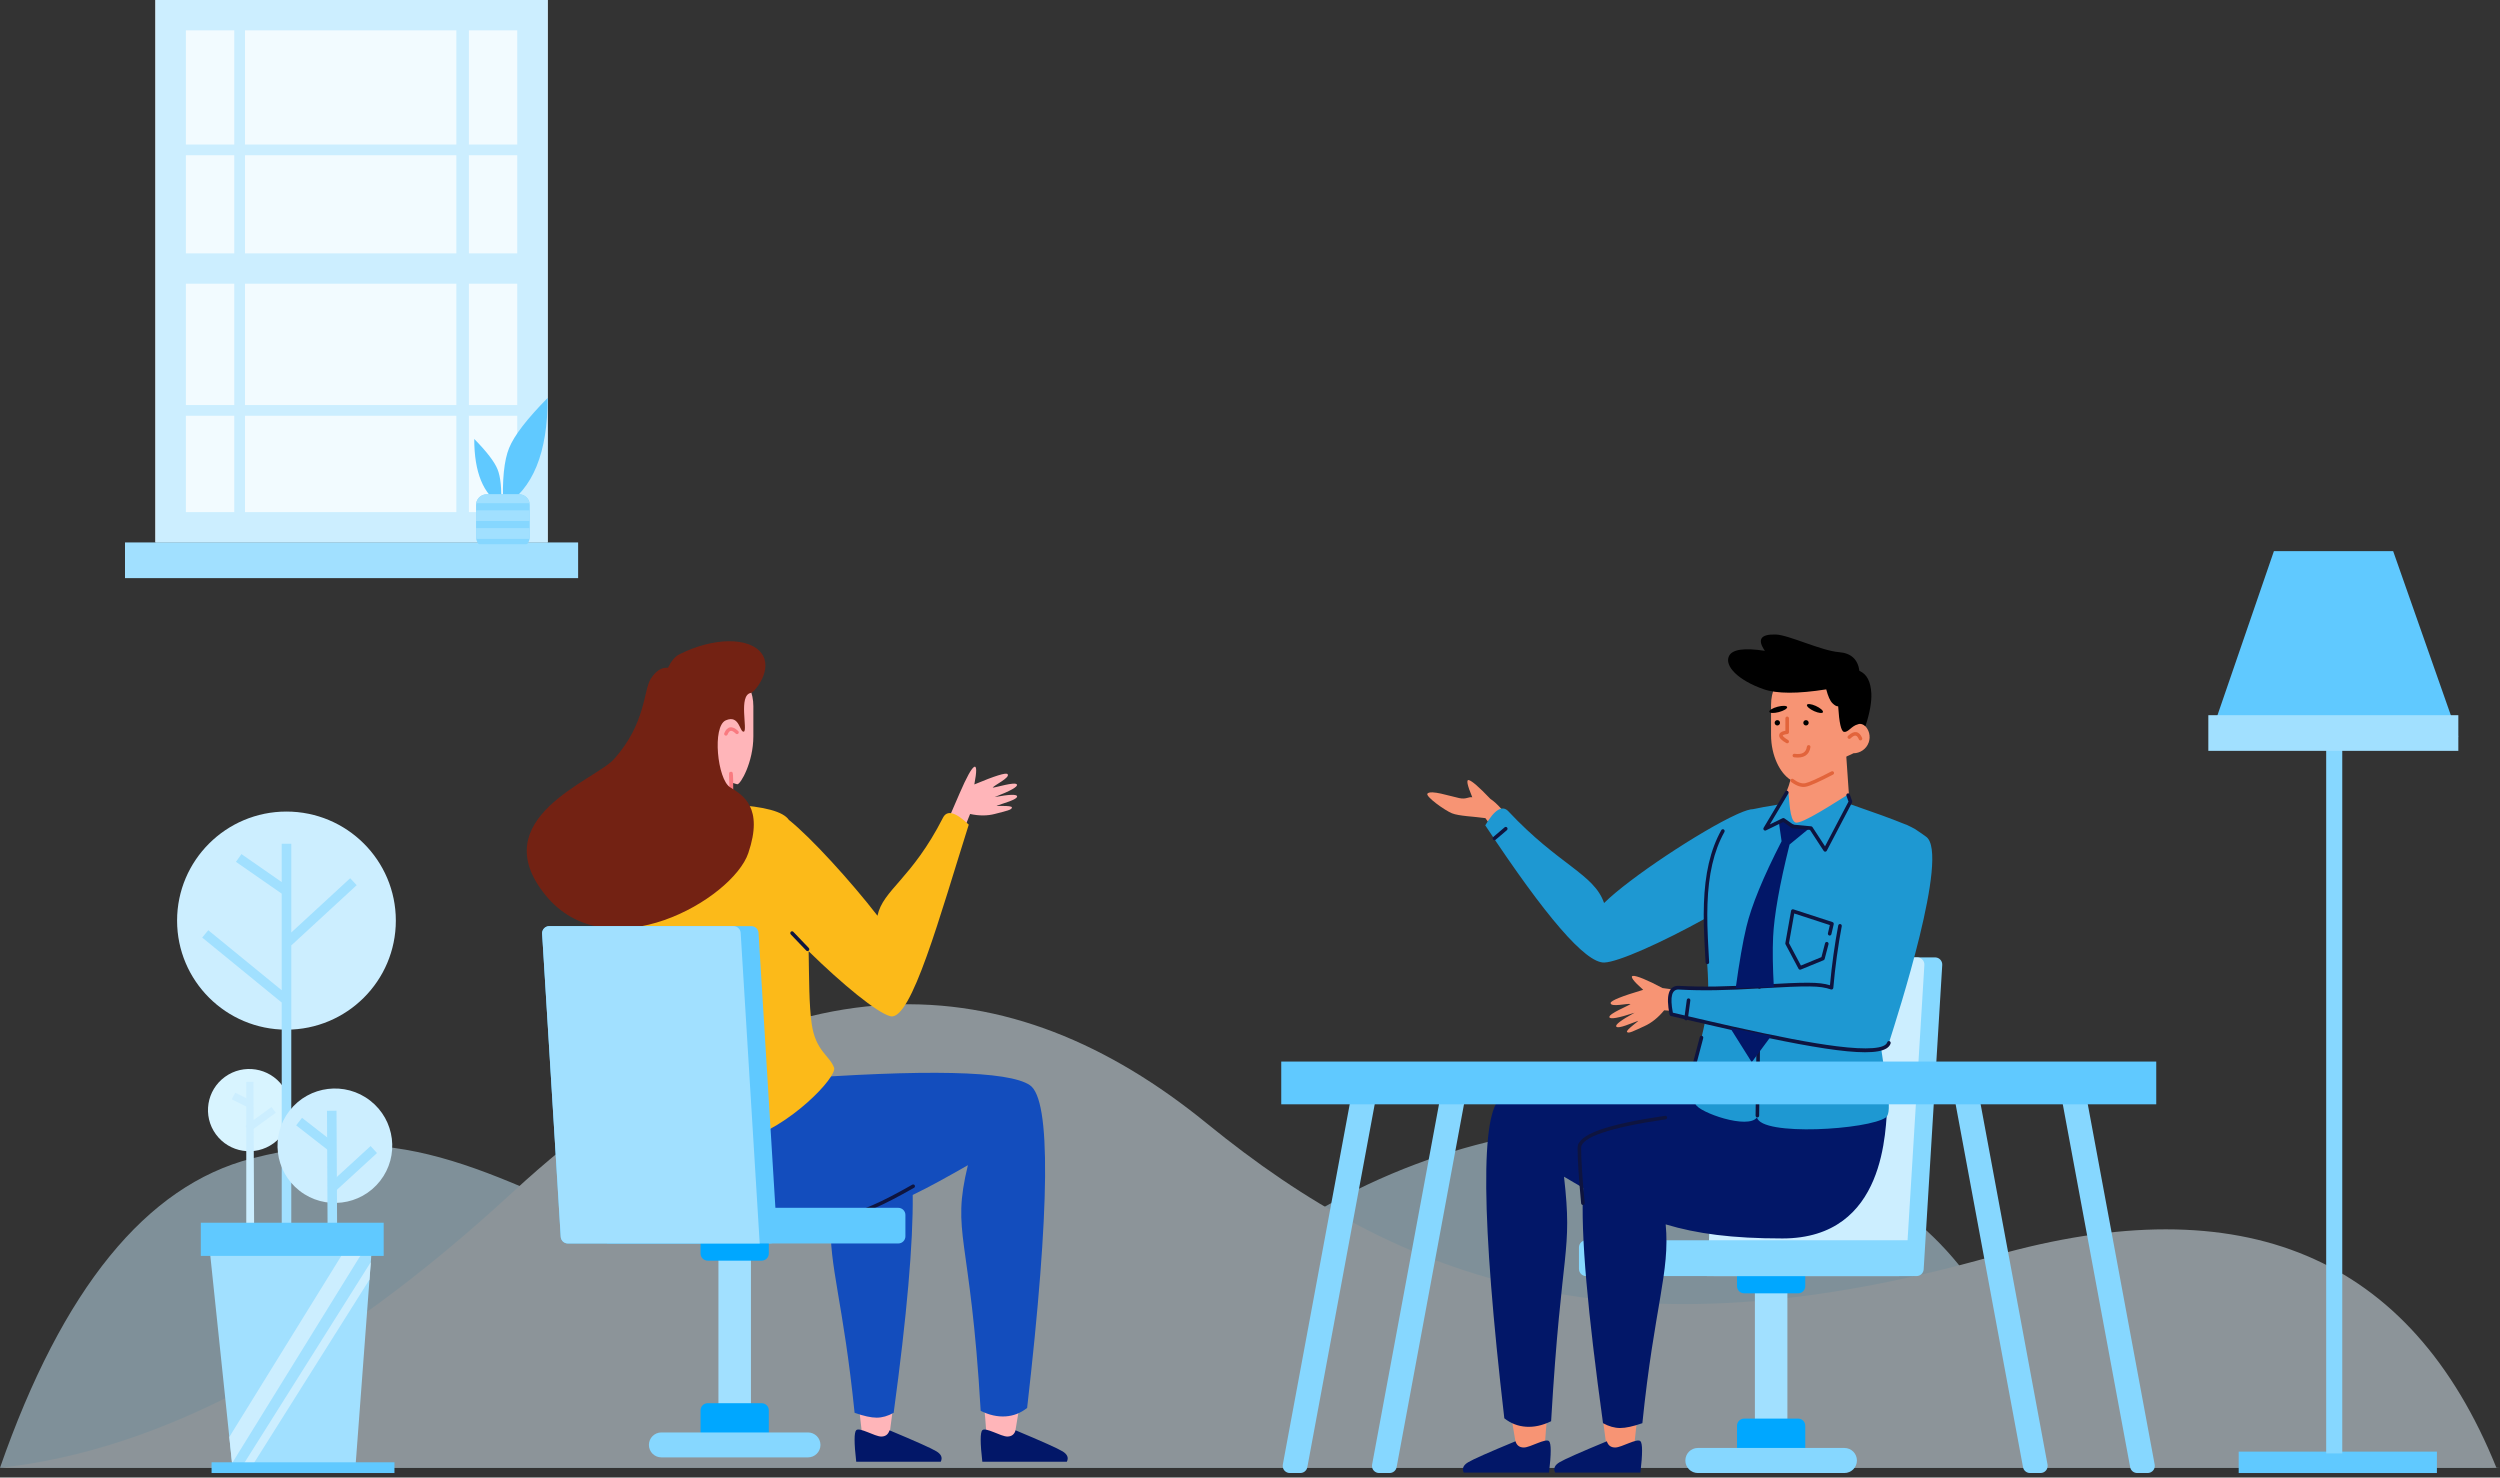 <?xml version="1.0" encoding="UTF-8"?>
<svg width="445px" height="263px" viewBox="0 0 445 263" version="1.1" xmlns="http://www.w3.org/2000/svg" xmlns:xlink="http://www.w3.org/1999/xlink">
    <rect x="0" y="0" width="445" height="263" fill="#333333" stroke="none"/>
    <!-- Generator: sketchtool 64 (101010) - https://sketch.com -->
    <title>F1DF5737-1B48-4890-9247-40E4AF73F924</title>
    <desc>Created with sketchtool.</desc>
    <g id="Designs:-Landing-Page-&amp;-Learn-More" stroke="none" stroke-width="1" fill="none" fill-rule="evenodd">
        <g id="D:-Landing-Page" transform="translate(-45, -2583)">
            <g id="benefits-&amp;-features" transform="translate(45, 1732)">
                <g id="public-service" transform="translate(0, 777)">
                    <g id="Consultation" transform="translate(0, 74)">
                        <g id="bg" opacity="0.5" transform="translate(222.5, 220.016) scale(-1, 1) translate(-222.5, -220.016) translate(0, 178.76)" fill-rule="nonzero">
                            <path d="M400.197,27.453 C372.056,20.21 358.07,30.262 326.208,44.069 C294.346,57.876 255.002,62.303 210.086,36.535 C165.171,10.768 114.845,20.21 94.38,48.964 C80.737,68.133 49.277,79.316 0,82.51 L445,82.51 C433.891,50.633 418.957,32.281 400.197,27.453 Z" id="Shape" fill="#CCEEFF"></path>
                            <path d="M0.635,82.51 C15.864,44.78 45.66,32.204 90.024,44.78 C156.569,63.645 195.471,49.497 230.195,21.199 C264.918,-7.099 305.721,-10.872 353.753,33.461 C385.773,63.017 416.189,79.366 445,82.51 L0.635,82.51 Z" id="Shape" fill="#E5F6FF"></path>
                        </g>
                        <g id="Group-2" transform="translate(280.906, 170.417)" fill-rule="nonzero">
                            <path d="M24.256,0 L60.236,0 C60.909,0 61.465,0.524 61.506,1.197 L64.813,55.373 C64.856,56.076 64.322,56.681 63.621,56.724 C63.595,56.725 63.569,56.726 63.543,56.726 L27.563,56.726 C26.891,56.726 26.334,56.202 26.293,55.529 L22.986,1.353 C22.943,0.65 23.477,0.045 24.179,0.002 C24.204,0.001 24.23,0 24.256,0 Z" id="Shape" fill="#86D8FF" transform="translate(43.9, 28.363) scale(-1, 1) translate(-43.9, -28.363) "></path>
                            <path d="M7.758,58.962 L59.68,58.962 C60.384,58.962 60.955,59.532 60.955,60.234 L60.955,63.477 C60.955,64.18 60.384,64.749 59.68,64.749 L7.758,64.749 L7.758,64.749 L7.758,58.962 Z" id="Shape" fill="#A1E0FF" transform="translate(34.357, 61.856) rotate(90) translate(-34.357, -61.856) "></path>
                            <path d="M31.648,51.012 L35.791,51.012 C36.495,51.012 37.065,51.582 37.065,52.285 L37.065,61.89 C37.065,62.592 36.495,63.162 35.791,63.162 L31.648,63.162 L31.648,63.162 L31.648,51.012 Z" id="Shape" fill="#00A7FF" transform="translate(34.357, 57.087) rotate(90) translate(-34.357, -57.087) "></path>
                            <path d="M24.176,0 L56.975,0 C57.647,0 58.204,0.524 58.245,1.197 L61.635,56.726 L61.635,56.726 L27.483,56.726 C26.811,56.726 26.254,56.202 26.213,55.529 L22.906,1.353 C22.863,0.65 23.397,0.045 24.098,0.002 C24.124,0.001 24.15,0 24.176,0 Z" id="Shape" fill="#CCEEFF" transform="translate(42.269, 28.363) scale(-1, 1) translate(-42.269, -28.363) "></path>
                            <path d="M0.151,50.352 L58.342,50.352 C59.045,50.352 59.614,50.923 59.614,51.627 L59.614,55.451 C59.614,56.155 59.045,56.726 58.342,56.726 L0.151,56.726 L0.151,56.726 L0.151,50.352 Z" id="Shape" fill="#86D8FF" transform="translate(29.882, 53.539) scale(-1, 1) translate(-29.882, -53.539) "></path>
                            <path d="M31.648,78.726 L35.791,78.726 C36.495,78.726 37.065,79.296 37.065,79.998 L37.065,89.603 C37.065,90.306 36.495,90.876 35.791,90.876 L31.648,90.876 L31.648,90.876 L31.648,78.726 Z" id="Shape" fill="#00A7FF" transform="translate(34.357, 84.801) scale(-1, 1) rotate(-90) translate(-34.357, -84.801) "></path>
                            <path d="M21.314,87.32 L47.399,87.32 C48.629,87.32 49.626,88.318 49.626,89.55 C49.626,90.782 48.629,91.781 47.399,91.781 L21.314,91.781 C20.084,91.781 19.087,90.782 19.087,89.55 C19.087,88.318 20.084,87.32 21.314,87.32 Z" id="Shape" fill="#86D7FF"></path>
                        </g>
                        <g id="Man-Sitting-1" transform="translate(298.948, 188.438) scale(-1, 1) translate(-298.948, -188.438) translate(253.948, 112.938)">
                            <g id="Head-Front/-Man/1" transform="translate(10.842, 0)">
                                <path d="M3.208,21.144 C2.007,21.146 0.884,20.397 0.471,19.204 C0.094,18.113 0.414,16.952 1.195,16.199 C0.99,14.856 0.805,13.627 0.638,12.512 C0.638,7.882 4.493,4.128 9.248,4.128 C14.003,4.128 17.858,7.882 17.858,12.512 L17.858,17.872 C17.858,21.61 16.24,24.706 14.397,25.868 C14.785,27.375 15.322,28.626 16.009,29.619 C17.274,31.449 17.253,33.432 15.945,35.568 L3.508,35.568 L4.464,21.751 C4.361,21.655 3.305,21.241 3.208,21.144 Z" id="Shape" fill="#F79474"></path>
                                <path d="M15.307,14.926 C15.307,14.751 15.164,14.608 14.988,14.608 C14.812,14.608 14.669,14.751 14.669,14.926 L14.669,17.404 C14.669,17.563 14.787,17.698 14.946,17.718 C15.538,17.796 15.78,17.921 15.78,17.978 C15.78,18.105 15.47,18.405 14.827,18.781 C14.675,18.869 14.624,19.064 14.713,19.215 C14.802,19.366 14.997,19.417 15.149,19.328 C15.987,18.839 16.417,18.422 16.417,17.978 C16.417,17.52 16.021,17.265 15.307,17.132 L15.307,14.926 Z" id="Shape" fill="#E2643B" fill-rule="nonzero"></path>
                                <path d="M10.846,20.053 C11.052,21.474 12.073,22.091 13.755,21.867 C13.929,21.843 14.052,21.684 14.028,21.51 C14.005,21.336 13.844,21.214 13.67,21.237 C12.309,21.419 11.629,21.007 11.477,19.962 C11.451,19.788 11.29,19.668 11.115,19.693 C10.941,19.718 10.82,19.879 10.846,20.053 Z" id="Shape" fill="#E2643B" fill-rule="nonzero"></path>
                                <path d="M10.184,13.649 C9.395,14.002 8.693,14.079 8.617,13.82 C8.54,13.561 9.118,13.064 9.906,12.71 C10.695,12.357 11.397,12.28 11.473,12.539 C11.55,12.798 10.972,13.295 10.184,13.649 Z M16.484,13.818 C15.605,13.589 14.937,13.188 14.991,12.922 C15.045,12.657 15.801,12.628 16.68,12.858 C17.559,13.088 18.228,13.489 18.174,13.754 C18.12,14.019 17.363,14.048 16.484,13.818 Z M11.639,16.196 C11.375,16.196 11.161,15.983 11.161,15.72 C11.161,15.457 11.375,15.244 11.639,15.244 C11.904,15.244 12.118,15.457 12.118,15.72 C12.118,15.983 11.904,16.196 11.639,16.196 Z M16.742,16.196 C16.478,16.196 16.263,15.983 16.263,15.72 C16.263,15.457 16.478,15.244 16.742,15.244 C17.006,15.244 17.22,15.457 17.22,15.72 C17.22,15.983 17.006,16.196 16.742,16.196 Z M2.388,15.989 C2.235,15.894 1.66,15.789 1.066,16.349 C0.244,13.867 -0.06,11.909 0.008,10.506 C0.112,8.373 0.818,7.032 2.128,6.482 C2.406,4.428 3.612,3.317 5.745,3.148 C8.944,2.894 14.702,0.081 17.005,0.006 C19.712,-0.083 20.362,0.885 18.956,2.91 C22.641,2.34 24.77,2.65 25.345,3.838 C26.206,5.621 23.665,8.188 19.169,9.745 C16.809,10.562 13.099,10.57 8.036,9.769 C7.716,10.993 7.354,11.807 6.95,12.214 C6.547,12.62 6.201,12.812 5.913,12.788 C5.732,15.713 5.39,17.226 4.885,17.329 C4.129,17.482 3.54,16.255 2.388,15.989 Z" id="Shape" fill="#000000"></path>
                                <path d="M4.15,18.042 C3.101,17.033 2.166,17.161 1.645,18.421 C1.577,18.583 1.655,18.769 1.818,18.836 C1.981,18.903 2.167,18.825 2.234,18.663 C2.575,17.84 2.966,17.787 3.707,18.499 C3.834,18.621 4.036,18.617 4.158,18.491 C4.281,18.365 4.277,18.164 4.15,18.042 Z" id="Shape" fill="#E2643B" fill-rule="nonzero"></path>
                                <path d="M13.894,25.746 C13.073,26.361 12.363,26.593 11.761,26.471 C11.097,26.336 9.533,25.633 7.113,24.374 C6.957,24.293 6.764,24.353 6.683,24.508 C6.601,24.664 6.662,24.856 6.818,24.937 C9.297,26.227 10.888,26.942 11.633,27.093 C12.44,27.257 13.323,26.968 14.277,26.254 C14.418,26.149 14.446,25.95 14.34,25.809 C14.235,25.669 14.035,25.641 13.894,25.746 Z" id="Shape" fill="#E2643B" fill-rule="nonzero"></path>
                            </g>
                            <g id="Front-Bottom/-Sit/-Pants-2" transform="translate(7.972, 79.638)">
                                <path d="M68.735,48.826 C68.158,52.46 67.173,58.415 65.78,66.691 L61.129,66.415 C60.758,60.453 60.107,54.866 59.446,49.721 C57.718,36.261 73.099,21.326 68.735,48.826 Z M52.206,48.081 C51.756,51.733 50.979,57.719 49.875,66.038 L45.217,65.926 C44.639,59.98 43.793,54.419 42.954,49.301 C40.758,35.909 55.61,20.445 52.206,48.081 Z" id="Shape" fill="#F79474"></path>
                                <path d="M54.166,18.871 C54.655,27.162 53.337,41.142 50.641,60.751 C49.596,61.323 48.578,61.61 47.587,61.61 C46.597,61.61 45.279,61.323 43.634,60.751 C41.496,39.909 38.684,33.853 39.484,25.364 C33.921,27.036 27.631,27.869 18.718,27.869 C0.069,27.869 0.372,8.21 0.011,3.842 C-0.343,-0.437 7.753,-1.142 24.298,1.727 C50.12,-0.178 64.925,0.149 68.712,2.709 C72.499,5.268 72.331,24.326 68.208,59.882 C67.055,60.794 65.758,61.295 64.317,61.385 C62.875,61.475 61.395,61.147 59.877,60.403 C58.028,28.836 56.008,30.7 57.582,16.878 C56.322,17.587 55.332,18.231 54.166,18.871 Z" id="Shape" fill="#021768"></path>
                                <path d="M43.982,63.955 C44.569,63.369 47.32,65.077 48.466,65.08 C49.23,65.083 49.728,64.713 49.959,63.972 C54.714,65.939 57.524,67.185 58.391,67.711 C59.258,68.236 59.514,68.849 59.159,69.549 L43.982,69.549 C43.59,66.21 43.59,64.345 43.982,63.955 Z M60.245,63.955 C60.833,63.369 63.584,65.077 64.73,65.08 C65.494,65.083 65.991,64.713 66.222,63.972 C70.977,65.939 73.788,67.185 74.655,67.711 C75.521,68.236 75.777,68.849 75.422,69.549 L60.245,69.549 C59.853,66.21 59.853,64.345 60.245,63.955 Z" id="Shape" fill="#021768"></path>
                                <path d="M54.534,21.625 C54.957,17.127 55.168,13.828 55.168,11.721 C55.168,9.363 50.011,7.555 39.587,6.037 C39.413,6.012 39.252,6.132 39.227,6.306 C39.202,6.479 39.322,6.641 39.495,6.666 C49.483,8.12 54.533,9.891 54.533,11.721 C54.533,13.803 54.322,17.086 53.901,21.565 C53.885,21.74 54.013,21.895 54.188,21.911 C54.362,21.928 54.517,21.799 54.534,21.625 Z" id="Shape" fill="#0E143F" fill-rule="nonzero"></path>
                            </g>
                            <g id="Front-body/-Man/-Pose6/-Long-sleeve-shirt-Tie" transform="translate(0, 25.596)">
                                <path d="M48.024,37.34 C50.681,35.904 52.729,35.092 53.281,35.176 C53.833,35.26 53.226,36.086 51.46,37.655 C55.293,38.796 57.224,39.575 57.255,39.992 C57.317,40.823 54.231,40.022 53.713,40.183 C54.043,40.495 57.599,41.88 57.477,42.519 C57.396,42.944 55.904,42.683 53,41.734 C55.375,43.037 56.459,43.855 56.251,44.189 C55.939,44.69 53.503,43.561 52.397,43.191 C51.992,43.055 54.597,44.806 54.337,45.155 C54.078,45.504 53.152,44.985 51.241,44.119 C49.966,43.541 48.795,42.602 47.727,41.302 C46.203,41.379 45.26,41.523 44.898,41.734 C43.968,42.276 43.438,38.269 44.169,38.046 C45.022,37.785 46.307,37.55 48.024,37.34 Z M74.134,8.8 C75.995,6.11 77.499,4.404 78.647,3.68 C80.871,1.35 81.931,0.508 82.463,0.334 C82.995,0.16 82.801,1.177 81.882,3.385 C82.583,3.259 82.933,3.797 84.203,3.527 C86.05,3.135 89.18,2.059 89.853,2.709 C90.336,3.174 86.765,5.727 85.498,6.233 C84.23,6.74 81.573,6.801 79.547,7.095 L76.952,10.703 L74.134,8.8 Z" id="Shape" fill="#F79474"></path>
                                <path d="M40.444,24.976 C40.39,29.44 39.905,33.789 39.876,37.402 C41.582,37.408 43.329,37.373 45.099,37.277 C46.648,37.192 47.099,38.765 46.452,41.996 C44.52,42.447 42.51,42.918 40.467,43.39 C41.797,50.222 43.976,53.636 42.14,58.019 C41.52,59.5 32.751,62.563 31.207,60.36 C30.472,63.769 11.298,62.563 8.25,60.36 C6.985,59.446 8.36,53.483 9.097,48.118 C8.348,47.907 7.872,47.574 7.722,47.1 C6.183,42.227 -3.112,13.522 1.074,10.422 C1.609,10.026 2.126,9.662 2.626,9.339 C2.764,9.24 2.91,9.141 3.063,9.043 C3.218,8.944 3.439,8.825 3.726,8.688 C4.212,8.428 4.686,8.217 5.15,8.064 C7.108,7.26 10.283,6.102 14.675,4.588 C14.979,3.542 14.356,2.497 15.188,3.007 C17.073,4.164 23.262,8.247 24.34,7.875 C25.418,7.503 25.418,3.773 25.622,2.534 C25.699,2.063 27.149,5.192 27.107,4.624 C29.43,5.004 31.019,5.293 31.874,5.491 C32.41,5.482 33.333,5.778 34.527,6.302 C34.657,6.356 34.769,6.407 34.865,6.454 C41.128,9.305 53.982,17.788 58.422,22.209 C60.182,17.031 66.492,15.453 75.459,5.876 C76.536,4.726 77.908,5.559 79.573,8.377 C68.786,24.711 61.735,32.851 58.422,32.798 C55.969,32.757 48.044,29.187 40.444,24.976 L40.444,24.976 Z" id="Shape" fill="#1E98D2"></path>
                                <path d="M44.769,42.052 C44.122,42.203 43.619,42.321 43.127,42.435 C41.875,42.727 40.805,42.975 39.776,43.213 C38.334,43.545 37.008,43.847 35.738,44.133 C27.636,45.953 21.609,47.126 16.985,47.703 C11.52,48.385 8.384,48.135 8.025,46.998 C7.971,46.826 7.791,46.731 7.623,46.787 C7.456,46.843 7.364,47.029 7.419,47.201 C8.317,50.045 17.543,48.893 35.874,44.774 C37.145,44.489 38.472,44.186 39.915,43.854 C40.945,43.616 42.015,43.368 43.268,43.076 C43.76,42.962 44.263,42.844 44.91,42.693 C45.016,42.668 46.183,42.396 46.522,42.317 C46.644,42.288 46.739,42.189 46.764,42.063 C47.448,38.65 46.931,36.848 45.082,36.949 C40.738,37.185 36.867,37.095 30.602,36.738 C22.502,36.277 20.2,36.237 18.217,36.84 C17.878,33.129 17.377,29.567 16.742,26.206 C16.708,26.028 16.541,25.912 16.368,25.947 C16.195,25.981 16.082,26.154 16.116,26.332 C16.77,29.794 17.281,33.471 17.618,37.306 C17.637,37.518 17.843,37.656 18.038,37.588 C20.012,36.898 22.079,36.911 30.566,37.394 C36.853,37.752 40.743,37.843 45.116,37.605 C46.337,37.538 46.732,38.819 46.18,41.723 C45.717,41.831 44.859,42.031 44.769,42.052 Z" id="Shape" fill="#0E143F" fill-rule="nonzero"></path>
                                <path d="M37.002,9.556 C36.914,9.399 36.967,9.198 37.12,9.108 C37.273,9.017 37.467,9.072 37.555,9.229 C39.544,12.802 40.469,17.063 40.65,22.316 C40.739,24.906 40.669,27.173 40.435,31.366 L40.395,32.075 C40.38,32.35 40.368,32.566 40.357,32.774 C40.347,32.956 40.196,33.094 40.02,33.084 C39.845,33.074 39.71,32.919 39.72,32.737 C39.731,32.529 39.743,32.313 39.759,32.037 L39.798,31.328 C40.031,27.155 40.101,24.903 40.013,22.34 C39.834,17.184 38.932,13.023 37.002,9.556 Z M40.775,46.24 C40.731,46.064 40.834,45.885 41.005,45.84 C41.175,45.795 41.349,45.901 41.393,46.077 C41.435,46.247 41.478,46.418 41.523,46.593 C41.692,47.253 42.382,49.802 42.536,50.415 C42.871,51.752 43.06,52.763 43.132,53.726 C43.146,53.907 43.014,54.065 42.839,54.079 C42.663,54.093 42.51,53.957 42.496,53.776 C42.427,52.859 42.245,51.882 41.918,50.579 C41.767,49.974 41.077,47.428 40.906,46.761 C40.861,46.584 40.817,46.411 40.775,46.24 Z" id="Shape" fill="#0E143F" fill-rule="nonzero"></path>
                                <path d="M44.142,42.721 L43.7,39.458 C43.675,39.279 43.514,39.153 43.34,39.179 C43.165,39.204 43.044,39.37 43.068,39.549 L43.51,42.812 C43.535,42.991 43.696,43.117 43.87,43.092 C44.045,43.067 44.166,42.901 44.142,42.721 Z" id="Shape" fill="#0E143F" fill-rule="nonzero"></path>
                                <path d="M78.148,10.449 L76.127,8.73 C75.992,8.614 75.791,8.634 75.678,8.774 C75.566,8.914 75.585,9.121 75.721,9.236 L77.742,10.956 C77.878,11.072 78.079,11.052 78.191,10.912 C78.303,10.772 78.284,10.565 78.148,10.449 Z" id="Shape" fill="#0E143F" fill-rule="nonzero"></path>
                                <path d="M31.455,60.04 C31.457,60.222 31.316,60.37 31.14,60.373 C30.964,60.375 30.82,60.229 30.817,60.048 C30.74,53.114 30.681,48.374 30.64,45.828 C30.637,45.646 30.777,45.497 30.953,45.494 C31.129,45.491 31.274,45.635 31.277,45.817 C31.319,48.365 31.378,53.106 31.455,60.04 Z M31.083,37.122 C31.089,37.303 30.952,37.456 30.776,37.462 C30.6,37.468 30.452,37.327 30.446,37.145 C30.201,29.964 29.841,25.25 29.371,23.022 C28.507,18.93 26.904,14.154 24.561,8.698 C24.489,8.532 24.562,8.338 24.723,8.264 C24.884,8.191 25.073,8.266 25.144,8.432 C27.503,13.926 29.12,18.742 29.994,22.882 C30.475,25.162 30.837,29.902 31.083,37.122 Z" id="Shape" fill="#0E143F" fill-rule="nonzero"></path>
                                <path d="M34.994,37.353 L28.205,37.171 C28.401,33.644 28.445,30.687 28.336,28.298 C28.159,24.41 27.182,18.906 25.403,11.787 L21.992,8.983 L24.886,8.565 L26.507,7.503 L27.301,7.875 L26.826,11.209 C30.095,17.569 32.185,22.659 33.098,26.479 C33.719,29.081 34.351,32.706 34.994,37.353 L34.994,37.353 Z M35.891,44.435 C35.895,44.472 35.899,44.509 35.904,44.546 L32.139,50.537 L28.676,45.864 L35.891,44.435 L35.891,44.435 Z" id="Shape" fill="#021768"></path>
                                <path d="M24.882,8.892 C25.057,8.875 25.186,8.715 25.17,8.534 C25.153,8.354 24.998,8.221 24.823,8.238 L21.561,8.551 C21.466,8.56 21.38,8.613 21.326,8.695 L19.094,12.109 L14.916,4.149 L15.281,3.12 C15.341,2.949 15.256,2.761 15.09,2.699 C14.925,2.637 14.742,2.724 14.682,2.895 L14.268,4.063 C14.237,4.151 14.244,4.249 14.287,4.331 L18.783,12.899 C18.897,13.116 19.194,13.131 19.328,12.926 L21.771,9.191 L24.882,8.892 Z" id="Shape" fill="#0E143F" fill-rule="nonzero"></path>
                                <path d="M26.646,7.105 C26.543,7.055 26.423,7.064 26.33,7.13 L24.673,8.293 C24.527,8.395 24.49,8.6 24.589,8.75 C24.688,8.9 24.886,8.938 25.032,8.836 L26.538,7.779 L29.612,9.28 C29.899,9.42 30.187,9.09 30.021,8.811 L26.175,2.362 C26.082,2.207 25.886,2.159 25.736,2.254 C25.586,2.349 25.539,2.551 25.631,2.706 L28.915,8.213 L26.646,7.105 Z" id="Shape" fill="#0E143F" fill-rule="nonzero"></path>
                                <path d="M24.573,24.068 L25.509,29.341 L23.387,33.332 L19.733,31.835 L19.09,29.371 C19.044,29.196 18.869,29.092 18.699,29.139 C18.529,29.186 18.428,29.367 18.474,29.542 L19.159,32.165 C19.185,32.265 19.255,32.347 19.349,32.385 L23.414,34.05 C23.564,34.111 23.734,34.048 23.811,33.903 L26.123,29.554 C26.158,29.488 26.17,29.411 26.157,29.337 L25.136,23.584 C25.101,23.389 24.909,23.27 24.726,23.33 L17.762,25.596 C17.602,25.648 17.509,25.818 17.548,25.986 L17.957,27.744 C17.998,27.921 18.17,28.029 18.341,27.987 C18.513,27.945 18.618,27.767 18.577,27.591 L18.237,26.13 L24.573,24.068 Z" id="Shape" fill="#0E143F" fill-rule="nonzero"></path>
                            </g>
                        </g>
                        <g id="Group-3" transform="translate(228.062, 188.958)" fill-rule="nonzero">
                            <path d="M-24.161,30.694 L41.787,42.937 C42.388,43.049 42.824,43.575 42.824,44.187 L42.824,46.051 C42.824,46.754 42.256,47.323 41.556,47.323 C41.478,47.323 41.401,47.316 41.325,47.302 L-24.622,35.058 C-25.224,34.947 -25.66,34.421 -25.66,33.808 L-25.66,31.944 C-25.66,31.242 -25.092,30.673 -24.392,30.673 C-24.314,30.673 -24.237,30.68 -24.161,30.694 Z" id="Shape" fill="#86D7FF" transform="translate(8.582, 38.998) rotate(90) translate(-8.582, -38.998) "></path>
                            <path d="M-8.268,30.694 L57.68,42.937 C58.281,43.049 58.717,43.575 58.717,44.187 L58.717,46.051 C58.717,46.754 58.149,47.323 57.449,47.323 C57.371,47.323 57.294,47.316 57.218,47.302 L-8.73,35.058 C-9.331,34.947 -9.767,34.421 -9.767,33.808 L-9.767,31.944 C-9.767,31.242 -9.199,30.673 -8.499,30.673 C-8.421,30.673 -8.344,30.68 -8.268,30.694 Z" id="Shape" fill="#86D7FF" transform="translate(24.475, 38.998) rotate(90) translate(-24.475, -38.998) "></path>
                            <path d="M114.425,30.694 L180.372,42.937 C180.974,43.049 181.41,43.575 181.41,44.187 L181.41,46.051 C181.41,46.754 180.842,47.323 180.142,47.323 C180.064,47.323 179.987,47.316 179.911,47.302 L113.963,35.058 C113.362,34.947 112.926,34.421 112.926,33.808 L112.926,31.944 C112.926,31.242 113.494,30.673 114.194,30.673 C114.272,30.673 114.349,30.68 114.425,30.694 Z" id="Shape" fill="#86D7FF" transform="translate(147.168, 38.998) scale(-1, 1) rotate(90) translate(-147.168, -38.998) "></path>
                            <path d="M95.354,30.694 L161.301,42.937 C161.902,43.049 162.338,43.575 162.338,44.187 L162.338,46.051 C162.338,46.754 161.771,47.323 161.07,47.323 C160.993,47.323 160.915,47.316 160.839,47.302 L94.892,35.058 C94.291,34.947 93.855,34.421 93.855,33.808 L93.855,31.944 C93.855,31.242 94.422,30.673 95.123,30.673 C95.2,30.673 95.278,30.68 95.354,30.694 Z" id="Shape" fill="#86D7FF" transform="translate(128.096, 38.998) scale(-1, 1) rotate(90) translate(-128.096, -38.998) "></path>
                            <polygon id="Shape" fill="#60C9FF" points="0 7.180824e-14 155.75 7.180824e-14 155.75 7.609 0 7.609"></polygon>
                        </g>
                        <g id="Man-Standing-1" transform="translate(93.635, 113.865)">
                            <g id="Back-Bottom/-Sit/-Pants2" transform="translate(21.496, 76.584)">
                                <path d="M68.135,48.843 C67.562,52.477 66.582,58.431 65.196,66.705 L60.569,66.43 C60.2,60.468 59.552,54.882 58.895,49.738 C57.176,36.279 72.477,21.346 68.135,48.843 Z M45.369,48.098 C44.922,51.75 44.149,57.735 43.05,66.053 L38.417,65.94 C37.841,59.995 37,54.435 36.165,49.317 C33.981,35.927 48.756,20.466 45.369,48.098 Z" id="Shape" fill="#FFB5B9"></path>
                                <path d="M47.333,22.25 C47.424,30.781 46.294,43.708 43.941,61.032 C42.904,61.607 41.893,61.895 40.91,61.895 C39.926,61.895 38.618,61.607 36.986,61.032 C34.99,41.342 32.403,34.787 32.762,26.984 C28.763,27.66 24.195,27.998 18.578,27.998 C0.068,27.998 0.37,8.248 0.011,3.859 C-0.34,-0.439 7.695,-1.147 24.117,1.735 C49.746,-0.179 64.44,0.15 68.199,2.721 C71.958,5.293 71.791,24.439 67.699,60.16 C66.555,61.075 65.268,61.578 63.837,61.669 C62.406,61.759 60.937,61.43 59.431,60.682 C57.595,28.969 54.149,29.403 57.153,16.956 C53.552,19.007 50.402,20.772 47.333,22.25 L47.333,22.25 Z" id="Shape" fill="#134DBD"></path>
                                <path d="M47.263,20.421 C41.641,23.611 38.371,25.08 34.067,26.12 C33.897,26.161 33.793,26.333 33.834,26.504 C33.874,26.675 34.045,26.781 34.215,26.74 C38.587,25.683 41.905,24.192 47.573,20.976 C47.725,20.889 47.779,20.695 47.693,20.542 C47.608,20.389 47.415,20.334 47.263,20.421 Z" id="Shape" fill="#0E143F" fill-rule="nonzero"></path>
                                <path d="M37.277,64.128 C37.86,63.541 40.587,65.253 41.723,65.256 C42.48,65.258 42.973,64.888 43.202,64.145 C47.916,66.117 50.702,67.367 51.562,67.894 C52.421,68.421 52.674,69.035 52.323,69.737 L37.277,69.737 C36.889,66.389 36.889,64.519 37.277,64.128 Z M59.722,64.128 C60.304,63.541 63.031,65.253 64.167,65.256 C64.925,65.258 65.418,64.888 65.647,64.145 C70.36,66.117 73.147,67.367 74.006,67.894 C74.865,68.421 75.119,69.035 74.767,69.737 L59.722,69.737 C59.334,66.389 59.334,64.519 59.722,64.128 Z" id="Shape" fill="#021768"></path>
                            </g>
                            <g id="Back-body/-Woman/-Pose4/--Long-sleeve-T-shirt" transform="translate(13.593, 22.396)">
                                <path d="M63.597,4.919 C64.822,2.094 65.676,0.54 66.157,0.255 C66.638,-0.03 66.654,1.008 66.203,3.371 C69.873,1.835 71.843,1.222 72.115,1.532 C72.655,2.15 69.77,3.48 69.461,3.936 C69.903,3.973 73.502,2.806 73.785,3.388 C73.974,3.776 72.653,4.518 69.823,5.615 C72.45,5.134 73.781,5.092 73.816,5.488 C73.87,6.082 71.298,6.739 70.214,7.15 C69.818,7.3 72.89,7.027 72.894,7.468 C72.898,7.908 71.867,8.087 69.861,8.618 C68.523,8.972 67.052,8.975 65.447,8.627 L63.518,13.474 L60.979,10.973 L63.597,4.919 Z" id="Shape" fill="#FFB5B9"></path>
                                <path d="M33.186,9.673 C37.15,12.83 44.304,20.716 48.964,26.739 C49.923,22.137 55.058,20.215 60.627,9.286 C61.348,7.871 62.876,8.284 65.21,10.526 C60.103,26.682 54.968,45.518 51.274,44.631 C48.936,44.07 42.625,38.867 36.71,33.06 C36.803,38.056 36.772,42.596 37.255,45.997 C37.94,50.818 40.447,51.629 41.237,53.785 C41.831,55.406 33.388,64.366 24.968,66.75 C16.549,69.134 11.202,67.298 6.559,62.954 C4.997,61.492 6.544,57.346 8.148,53.036 C5.414,52.723 3.339,52.179 2.632,51.285 C0.189,48.194 -0.712,24.512 1.492,16.085 C1.404,13.99 1.951,12.335 4.262,10.839 C5.277,10.183 7.735,8.991 11.637,7.265 C14.267,9.735 23.39,9.2 23.223,6.963 C28.869,7.299 32.189,8.203 33.186,9.673 Z" id="Shape" fill="#FCBA19"></path>
                                <path d="M36.736,32.478 L33.982,29.601 C33.859,29.472 33.659,29.472 33.535,29.6 C33.412,29.729 33.411,29.938 33.535,30.066 L36.288,32.943 C36.411,33.072 36.612,33.072 36.735,32.944 C36.859,32.815 36.859,32.607 36.736,32.478 Z" id="Shape" fill="#0E143F" fill-rule="nonzero"></path>
                                <path d="M9.427,38.937 C8.567,37.342 7.584,35.694 6.48,33.994 C5.801,32.949 5.1,31.159 4.384,28.632 C4.334,28.457 4.159,28.358 3.991,28.409 C3.824,28.461 3.728,28.644 3.777,28.818 C4.51,31.405 5.233,33.25 5.956,34.363 C7.051,36.049 8.024,37.681 8.876,39.26 C10.926,43.062 10.148,48.595 6.494,55.868 L6.475,55.913 C5.363,59.269 5.363,61.796 6.516,63.482 C7.667,65.166 11.834,66.64 19.101,67.996 C19.273,68.028 19.437,67.909 19.468,67.73 C19.499,67.551 19.385,67.38 19.213,67.348 C12.131,66.026 8.043,64.58 7.031,63.1 C6.024,61.626 6.021,59.314 7.065,56.152 C10.799,48.712 11.603,42.972 9.427,38.937 Z" id="Shape" fill="#0E143F" fill-rule="nonzero"></path>
                            </g>
                            <g id="Head-Back/-Women/-3" transform="translate(0, 0.234)">
                                <path d="M31.926,3.184 C36.64,3.184 40.462,6.948 40.462,11.59 L40.462,16.965 C40.462,21.608 38.171,25.534 37.611,25.5 C37.532,25.495 37.233,25.407 36.777,25.249 C36.566,27.574 36.551,28.923 36.733,29.296 C37.112,30.074 38.738,29.75 36.67,32.162 C34.602,34.574 26.734,35.961 24.34,32.077 C25.212,29.326 26.51,25.719 28.235,21.256 C26.48,20.145 25.136,18.948 24.968,17.838 C24.623,15.57 24.097,13.487 23.391,11.59 C23.391,6.948 27.212,3.184 31.926,3.184 Z" id="Shape" fill="#FFB5B9"></path>
                                <path d="M36.881,27.184 C36.893,25.149 36.868,23.962 36.801,23.573 C36.795,23.538 36.789,23.51 36.781,23.484 C36.772,23.454 36.772,23.454 36.739,23.393 C36.653,23.263 36.653,23.263 36.305,23.293 C36.173,23.43 36.173,23.43 36.163,23.482 C36.154,23.52 36.154,23.52 36.151,23.544 C36.147,23.569 36.145,23.597 36.143,23.632 C36.138,23.744 36.139,23.949 36.145,24.252 C36.158,24.847 36.192,25.828 36.249,27.196 C36.266,27.61 36.878,27.599 36.881,27.184 Z" id="Shape" fill="#F97A80" fill-rule="nonzero"></path>
                                <path d="M3.434,45.205 C14.487,58.866 36.779,45.959 39.56,37.761 C42.34,29.564 38.561,27.425 36.314,26.027 C34.066,24.628 33.096,15.19 35.556,14.12 C38.015,13.05 38.01,16.29 38.76,16.136 C39.51,15.982 37.745,9.6 40.03,9.238 C40.671,9.136 44.067,5.036 41.892,2.162 C39.717,-0.712 33.366,-0.691 27.279,2.379 C26.518,2.762 25.85,3.554 25.275,4.755 C24.138,4.658 23.12,5.305 22.219,6.695 C20.869,8.779 21.385,14.605 15.668,21.016 C12.304,24.789 -7.619,31.545 3.434,45.205 Z" id="Shape" fill="#732213"></path>
                                <path d="M37.77,16.03 C36.729,15.018 35.803,15.146 35.286,16.41 C35.219,16.572 35.296,16.758 35.457,16.825 C35.619,16.892 35.803,16.815 35.87,16.652 C36.208,15.827 36.596,15.774 37.33,16.488 C37.456,16.61 37.656,16.607 37.777,16.48 C37.899,16.353 37.895,16.152 37.77,16.03 Z" id="Shape" fill="#F97A80" fill-rule="nonzero"></path>
                            </g>
                        </g>
                        <g id="Group-2" transform="translate(96.417, 164.854)" fill-rule="nonzero">
                            <path d="M11.644,50.137 L63.473,50.137 C64.176,50.137 64.745,50.705 64.745,51.406 L64.745,55.214 C64.745,55.915 64.176,56.484 63.473,56.484 L11.644,56.484 L11.644,56.484 L11.644,50.137 Z" id="Shape" fill="#60C9FF"></path>
                            <path d="M7.872,61.871 L59.572,61.871 C60.273,61.871 60.841,62.441 60.841,63.143 L60.841,66.386 C60.841,67.089 60.273,67.658 59.572,67.658 L7.872,67.658 L7.872,67.658 L7.872,61.871 Z" id="Shape" fill="#A1E0FF" transform="translate(34.357, 64.765) rotate(90) translate(-34.357, -64.765) "></path>
                            <path d="M31.659,50.769 L35.785,50.769 C36.486,50.769 37.054,51.338 37.054,52.041 L37.054,61.646 C37.054,62.349 36.486,62.918 35.785,62.918 L31.659,62.918 L31.659,62.918 L31.659,50.769 Z" id="Shape" fill="#00A7FF" transform="translate(34.357, 56.843) rotate(90) translate(-34.357, -56.843) "></path>
                            <path d="M31.659,81.537 L35.785,81.537 C36.486,81.537 37.054,82.107 37.054,82.81 L37.054,92.414 C37.054,93.117 36.486,93.687 35.785,93.687 L31.659,93.687 L31.659,93.687 L31.659,81.537 Z" id="Shape" fill="#00A7FF" transform="translate(34.357, 87.612) scale(-1, 1) rotate(-90) translate(-34.357, -87.612) "></path>
                            <path d="M1.353,0 L37.332,0 C38.005,0 38.561,0.522 38.603,1.192 L41.91,55.137 C41.953,55.837 41.419,56.438 40.717,56.481 C40.691,56.483 40.665,56.484 40.64,56.484 L4.66,56.484 C3.987,56.484 3.431,55.961 3.39,55.292 L0.083,1.347 C0.04,0.647 0.574,0.045 1.275,0.002 C1.301,0.001 1.327,0 1.353,0 Z" id="Shape" fill="#60C9FF"></path>
                            <path d="M1.353,0 L34.151,0 C34.824,0 35.38,0.522 35.421,1.192 L38.811,56.484 L38.811,56.484 L4.66,56.484 C3.987,56.484 3.431,55.961 3.39,55.292 L0.083,1.347 C0.04,0.647 0.574,0.045 1.275,0.002 C1.301,0.001 1.327,0 1.353,0 Z" id="Shape" fill="#A1E0FF"></path>
                            <path d="M21.314,90.12 L47.399,90.12 C48.629,90.12 49.626,91.114 49.626,92.341 C49.626,93.568 48.629,94.562 47.399,94.562 L21.314,94.562 C20.084,94.562 19.087,93.568 19.087,92.341 C19.087,91.114 20.084,90.12 21.314,90.12 Z" id="Shape" fill="#86D7FF"></path>
                        </g>
                        <g id="Window-3" transform="translate(22.25, 0)" fill-rule="nonzero">
                            <polygon id="Shape" fill="#F2FBFF" points="5.42 0 75.237 0 75.237 96.554 5.42 96.554"></polygon>
                            <path d="M21.36,27.632 L21.36,72.098 L58.978,72.098 L58.978,27.632 L21.36,27.632 Z M21.36,25.727 L58.978,25.727 L58.978,4.447 L61.209,4.447 L61.209,25.727 L71.092,25.727 L71.092,27.632 L61.209,27.632 L61.209,72.098 L71.092,72.098 L71.092,74.004 L61.209,74.004 L61.209,92.107 L58.978,92.107 L58.978,74.004 L21.36,74.004 L21.36,92.107 L19.447,92.107 L19.447,74.004 L9.883,74.004 L9.883,72.098 L19.447,72.098 L19.447,27.632 L9.883,27.632 L9.883,25.727 L19.447,25.727 L19.447,4.447 L21.36,4.447 L21.36,25.727 Z" id="Shape" fill="#CCEEFF"></path>
                            <path d="M69.817,45.101 L69.817,5.399 L10.839,5.399 L10.839,45.101 L69.817,45.101 Z M69.817,50.5 L10.839,50.5 L10.839,91.155 L69.817,91.155 L69.817,50.5 Z M5.42,0 L75.237,0 L75.237,96.554 L5.42,96.554 L5.42,0 Z" id="Shape" fill="#CCEEFF"></path>
                            <polygon id="Shape" fill="#A1E0FF" points="0 96.554 80.656 96.554 80.656 102.906 0 102.906"></polygon>
                            <path d="M67.322,90.202 C67.119,85.439 67.471,81.948 68.378,79.729 C69.284,77.51 71.571,74.543 75.237,70.827 C75.237,80.602 72.599,87.06 67.322,90.202 Z" id="Shape" fill="#60C9FF"></path>
                            <path d="M66.948,89.884 C63.76,87.978 62.166,84.061 62.166,78.133 C64.381,80.386 65.763,82.186 66.31,83.532 C66.858,84.878 67.071,86.995 66.948,89.884 Z" id="Shape" fill="#60C9FF"></path>
                            <path d="M64.397,87.978 L70.136,87.978 C71.192,87.978 72.049,88.832 72.049,89.884 L72.049,95.601 C72.049,96.654 71.192,97.507 70.136,97.507 L64.397,97.507 C63.341,97.507 62.485,96.654 62.485,95.601 L62.485,89.884 C62.485,88.832 63.341,87.978 64.397,87.978 Z" id="Shape" fill="#86D7FF"></path>
                            <path d="M72.022,89.567 L62.511,89.567 C62.663,88.665 63.45,87.978 64.397,87.978 L70.136,87.978 C71.084,87.978 71.87,88.665 72.022,89.567 Z M72.049,90.837 L72.049,92.743 L62.485,92.743 L62.485,90.837 L72.049,90.837 Z M72.049,94.013 L72.049,95.601 C72.049,95.709 72.04,95.815 72.022,95.919 L62.511,95.919 C62.494,95.815 62.485,95.709 62.485,95.601 L62.485,94.013 L72.049,94.013 Z" id="Shape" fill="#A1E0FF"></path>
                            <polygon id="Shape" fill="#A1E0FF" points="60.572 96.872 73.324 96.872 73.324 98.777 60.572 98.777"></polygon>
                        </g>
                        <g id="Standing-Lamp-3" transform="translate(393.083, 98.104)" fill-rule="nonzero">
                            <polygon id="Shape" fill="#60C9FF" points="5.404 160.285 40.686 160.285 40.686 164.094 5.404 164.094"></polygon>
                            <polygon id="Shape" fill="#86D7FF" points="20.979 19.679 23.839 19.679 23.839 160.602 20.979 160.602"></polygon>
                            <polygon id="Shape" fill="#60C9FF" points="11.672 0 32.899 0 44.5 33.009 0.318 33.009"></polygon>
                            <polygon id="Shape" fill="#A1E0FF" points="0 29.2 44.5 29.2 44.5 35.548 0 35.548"></polygon>
                        </g>
                        <g id="Plant-13" transform="translate(31.521, 144.458)" fill-rule="nonzero">
                            <path d="M6.901,57.444 C4.518,54.174 5.245,49.597 8.525,47.221 C11.805,44.845 16.396,45.57 18.779,48.84 C21.162,52.11 20.435,56.687 17.155,59.063 C13.875,61.439 9.284,60.714 6.901,57.444 Z" id="Shape" fill="#D8F4FF"></path>
                            <polygon id="Shape" fill="#CCEEFF" points="12.316 48.106 13.592 48.106 13.75 82.181 12.316 82.473"></polygon>
                            <polygon id="Shape" fill="#CCEEFF" points="16.817 52.59 17.568 53.62 12.92 56.986 12.17 55.957"></polygon>
                            <polygon id="Shape" fill="#CCEEFF" points="9.73 51.219 10.363 50.042 12.986 51.356 12.354 52.533"></polygon>
                            <ellipse id="Shape" fill="#CCEEFF" cx="19.469" cy="19.411" rx="19.469" ry="19.411"></ellipse>
                            <polygon id="Shape" fill="#A1E0FF" points="18.625 14.613 10.478 8.953 11.454 7.57 18.625 12.551 18.625 5.728 20.327 5.728 20.327 21.526 30.81 11.865 31.968 13.103 20.327 23.831 20.327 93.555 18.625 93.555 18.625 33.995 4.468 22.425 5.55 21.121 18.625 31.807"></polygon>
                            <path d="M36.137,65.749 C32.664,70.181 26.246,70.967 21.801,67.504 C17.356,64.042 16.568,57.642 20.041,53.211 C23.514,48.779 29.932,47.993 34.377,51.456 C38.822,54.918 39.61,61.318 36.137,65.749 Z" id="Shape" fill="#CCEEFF"></path>
                            <polygon id="Shape" fill="#A1E0FF" points="26.683 53.262 28.38 53.245 28.538 84.593 26.841 84.609"></polygon>
                            <polygon id="Shape" fill="#A1E0FF" points="21.194 55.854 22.242 54.517 28.249 59.196 27.201 60.533"></polygon>
                            <polygon id="Shape" fill="#A1E0FF" points="34.445 59.538 35.589 60.784 27.967 67.767 26.823 66.522"></polygon>
                            <path d="M8.333,75.099 L32.111,75.099 C33.521,75.099 34.664,76.239 34.664,77.644 C34.664,77.708 34.662,77.771 34.657,77.834 L31.67,117.74 L9.967,117.74 L5.794,77.909 C5.647,76.511 6.665,75.259 8.068,75.113 C8.156,75.103 8.245,75.099 8.333,75.099 Z" id="Shape" fill="#A1E0FF"></path>
                            <path d="M34.48,80.197 L34.248,83.304 L12.56,117.74 L10.836,117.74 L34.48,80.197 Z M9.785,115.996 L9.296,111.329 L30.908,76.372 L33.334,77.904 L9.785,115.996 Z" id="Shape" fill="#CCEEFF"></path>
                            <polygon id="Shape" fill="#60C9FF" points="4.223 73.189 36.777 73.189 36.777 79.091 4.223 79.091"></polygon>
                            <polygon id="Shape" fill="#60C9FF" points="6.138 115.83 38.692 115.83 38.692 117.74 6.138 117.74"></polygon>
                        </g>
                    </g>
                </g>
            </g>
        </g>
    </g>
</svg>

